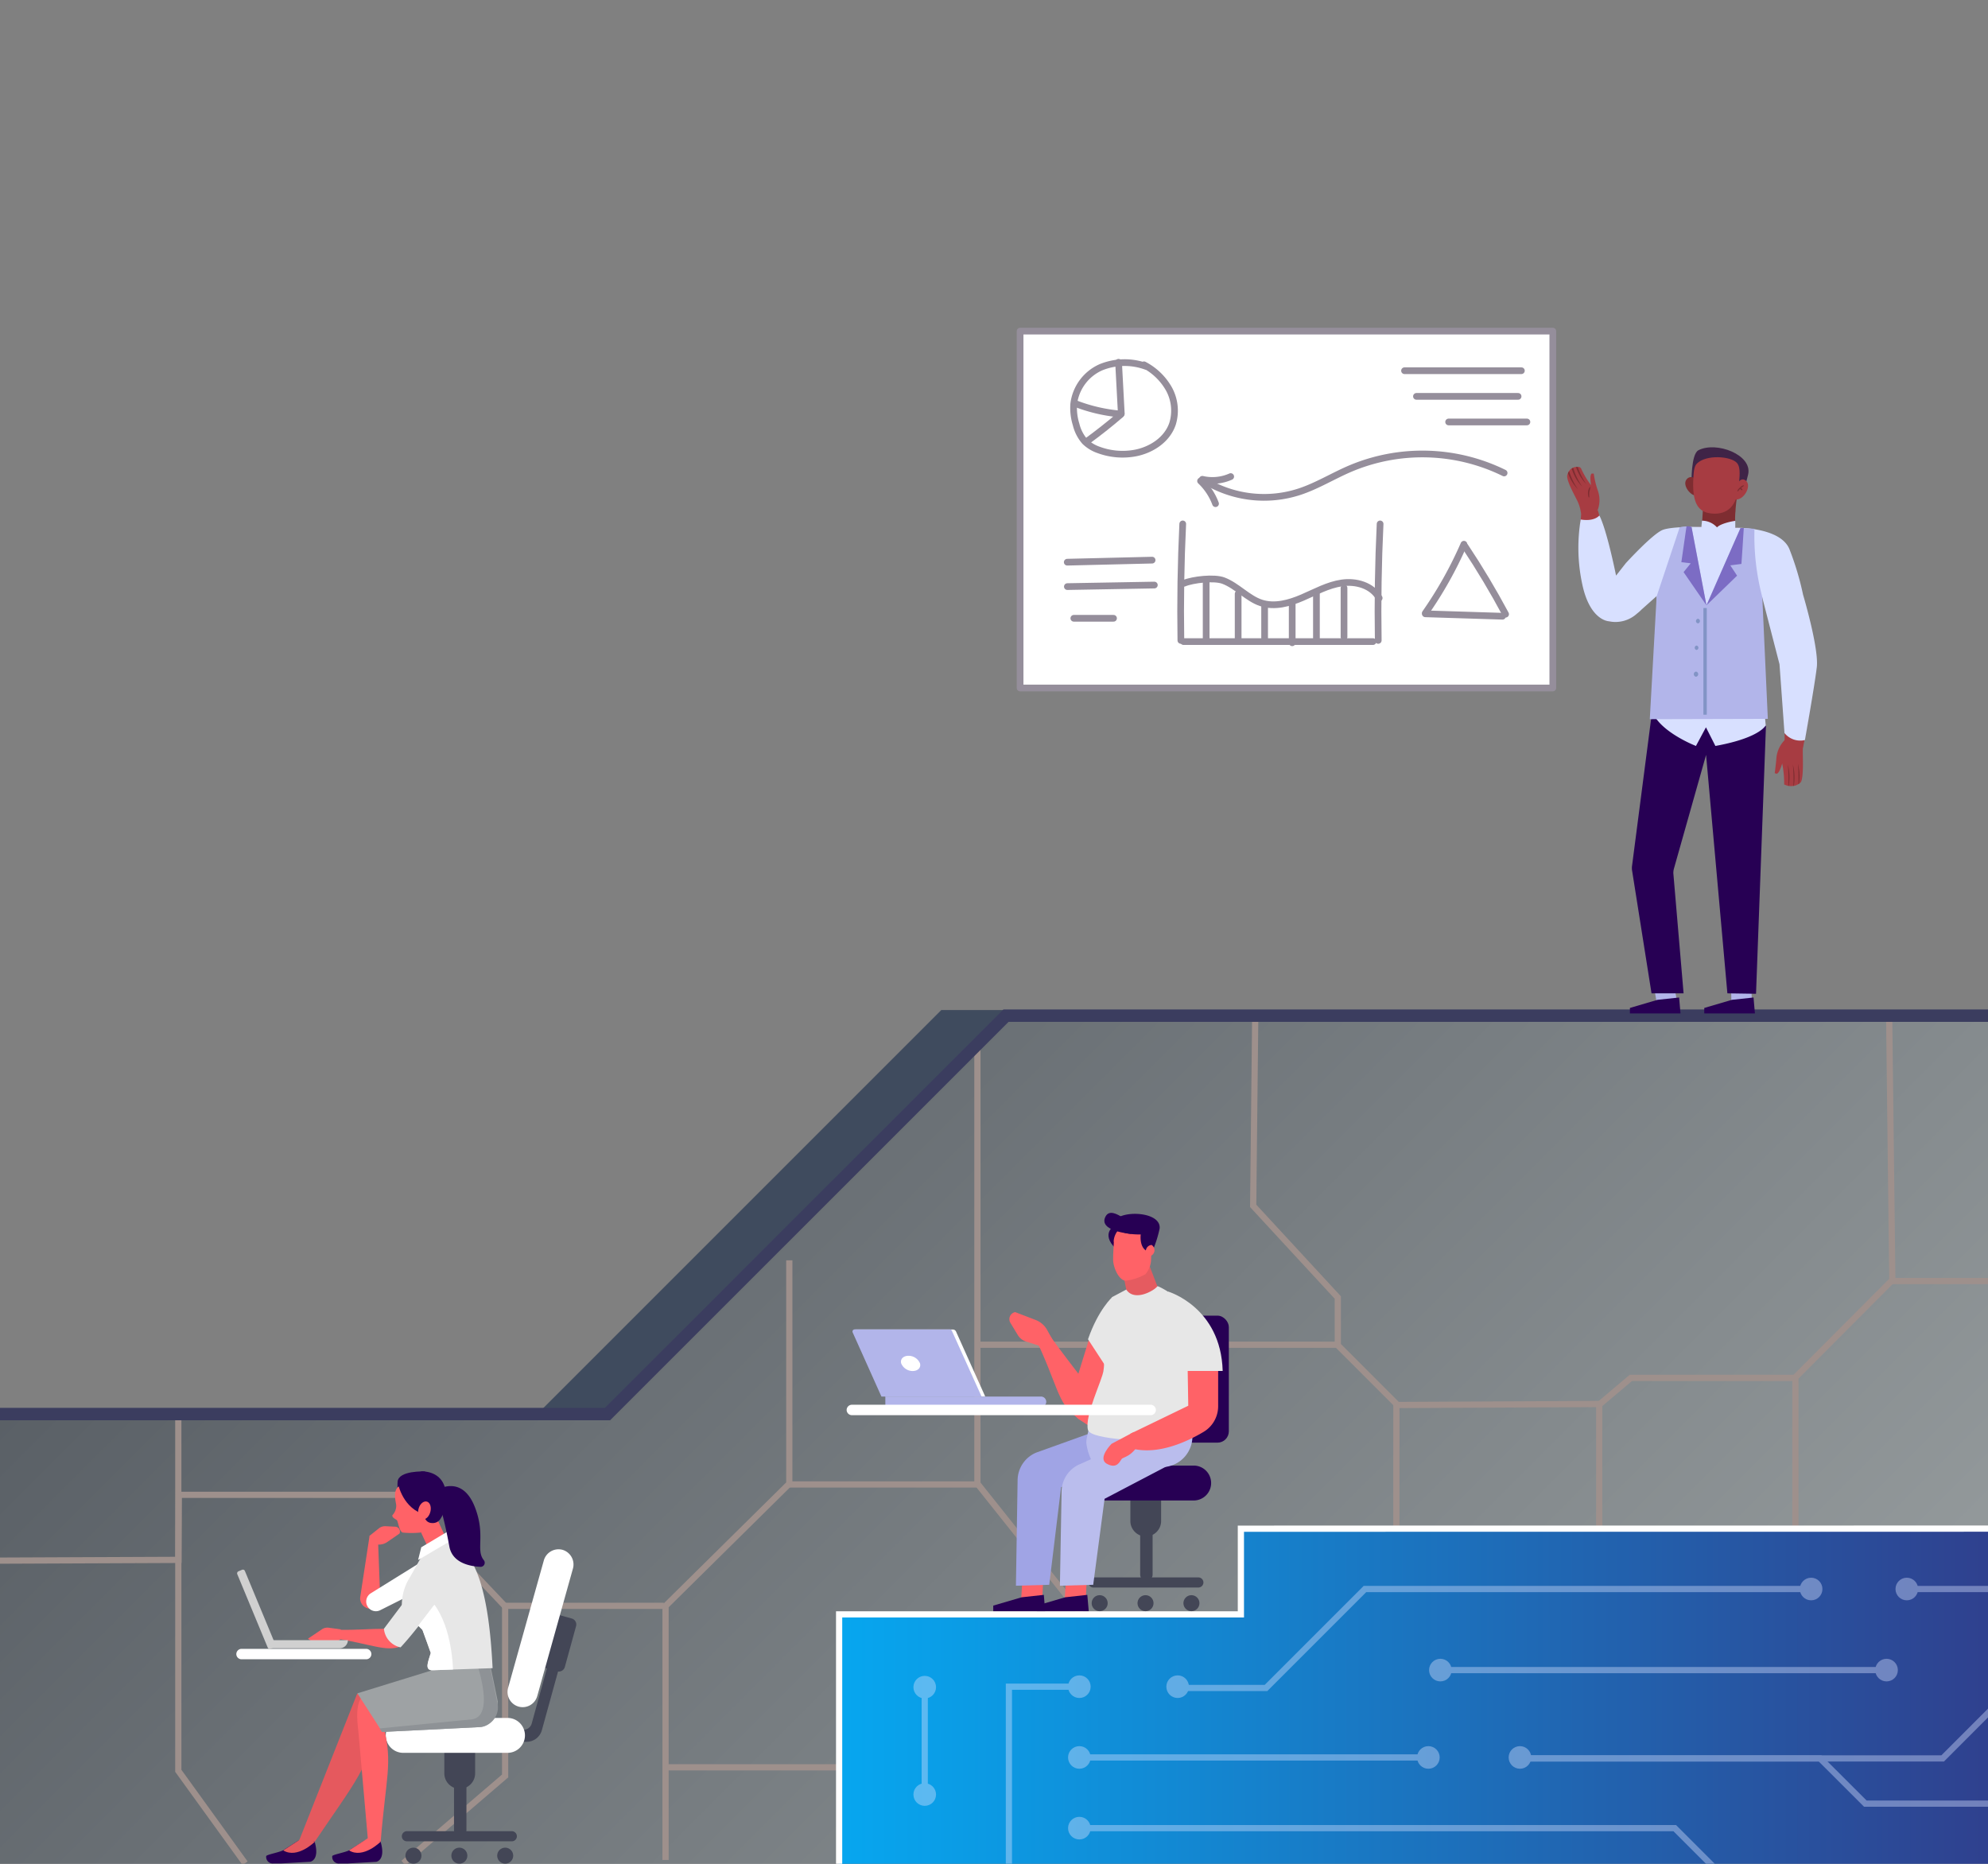 <svg xmlns="http://www.w3.org/2000/svg" xmlns:xlink="http://www.w3.org/1999/xlink" width="320" height="300" viewBox="0 0 320 300"><rect x="0" y="0" width="320" height="300" fill="#808080" stroke="none"/><defs><linearGradient id="a" x1="315.29" y1="414.43" x2="-9.67" y2="89.47" gradientUnits="userSpaceOnUse"><stop offset="0" stop-color="#aeb4b4"/><stop offset="1" stop-color="#41474f"/></linearGradient><clipPath id="b"><rect x="443.97" y="-0.17" width="320.26" height="300.17" fill="none"/></clipPath><linearGradient id="c" x1="912.61" y1="234.83" x2="179.78" y2="234.83" xlink:href="#a"/><clipPath id="d"><rect x="122.85" y="240.85" width="288.93" height="82.25" fill="none"/></clipPath><linearGradient id="e" x1="105.14" y1="278.18" x2="437.22" y2="278.18" gradientUnits="userSpaceOnUse"><stop offset="0" stop-color="#00b7ff"/><stop offset="1" stop-color="#490051"/></linearGradient></defs><g style="isolation:isolate"><polygon points="309.08 163.58 151.93 163.58 87.79 227.72 38.57 227.72 38.57 291.64 311 291.64 309.08 163.58" fill="#3f4b5e" stroke="#3f4b5e" stroke-miterlimit="10" stroke-width="2" style="mix-blend-mode:multiply"/><polygon points="-103.39 227.64 -103.39 302.44 371 302.44 371 163.45 161.99 163.45 97.79 227.64 -103.39 227.64" fill="url(#a)"/><g style="mix-blend-mode:multiply"><polyline points="304.09 163.48 304.6 206.04 289 221.69 289 255.48" fill="none" stroke="#9e908c" stroke-miterlimit="10"/><polyline points="202.05 163.48 201.72 194.1 215.34 208.85 215.34 216.54 224.95 226.15 257.42 225.99 257.42 255.22" fill="none" stroke="#9e908c" stroke-miterlimit="10"/><line x1="224.77" y1="226.02" x2="224.77" y2="255.37" fill="none" stroke="#9e908c" stroke-miterlimit="10"/><polyline points="288.78 221.79 262.51 221.79 257.5 226.02" fill="none" stroke="#9e908c" stroke-miterlimit="10"/><line x1="304.51" y1="206.2" x2="379.02" y2="206.2" fill="none" stroke="#9e908c" stroke-miterlimit="10"/><polyline points="157.33 168.1 157.33 238.81 178.17 264.98" fill="none" stroke="#9e908c" stroke-miterlimit="10"/><line x1="177.78" y1="284.47" x2="107.25" y2="284.47" fill="none" stroke="#9e908c" stroke-miterlimit="10"/><polyline points="127.05 202.86 127.05 238.82 107.13 258.5 107.13 299.38" fill="none" stroke="#9e908c" stroke-miterlimit="10"/><line x1="157.24" y1="216.45" x2="215.33" y2="216.45" fill="none" stroke="#9e908c" stroke-miterlimit="10"/><line x1="157.24" y1="238.94" x2="126.85" y2="238.94" fill="none" stroke="#9e908c" stroke-miterlimit="10"/><polyline points="106.86 258.48 81.31 258.48 81.31 285.86 64.94 299.89" fill="none" stroke="#9e908c" stroke-miterlimit="10"/><polyline points="28.7 227.64 28.7 285.03 39.45 299.91" fill="none" stroke="#9e908c" stroke-miterlimit="10"/><polyline points="81.23 258.48 64.28 240.61 28.78 240.61 28.73 251.08 -20.94 251.29 -33.86 233.13" fill="none" stroke="#9e908c" stroke-miterlimit="10"/></g><polyline points="-101.43 227.61 97.79 227.61 161.93 163.48 369.08 163.48" fill="none" stroke="#3b3d5f" stroke-miterlimit="10" stroke-width="2"/><g clip-path="url(#b)"><polygon points="261.35 203.9 585.7 203.9 645.03 144.67 985.23 144.67 985.23 324.99 261.42 324.99 261.35 203.9" fill="url(#c)"/><g style="mix-blend-mode:multiply"><line x1="422.34" y1="259.27" x2="314.84" y2="259.27" fill="none" stroke="#9e908c" stroke-miterlimit="10"/></g><polyline points="261.38 203.9 585.7 204 645.03 144.67 985.23 144.67" fill="none" stroke="#3b3d5f" stroke-miterlimit="10" stroke-width="2"/></g><path d="M257.44,99.15a2.53,2.53,0,0,0,2.79.7c1.38-.5,3.74-1.79,7.43-5,.11-.1.23-.19.34-.3s2.39-4.7-.18-8.46a.38.38,0,0,0-.54-.09c-.23.18-.58.48-1.08.93-1.18,1-3.16,3-6.18,6.23,0,0-1.72-7.07-2.58-10.15-.09-.37-.18-.67-.25-.91l-2.69.63s0,.34-.06.93C254.31,86.51,254.18,95.43,257.44,99.15Z" fill="#a73c42"/><path d="M257.19,82.06s-1.59,1.4-2.69.63a6.72,6.72,0,0,0-.61-2.09c-.5-1-1.68-3.13-1.63-4a1.65,1.65,0,0,1,.13-.45,1.35,1.35,0,0,1,.18-.33,1.24,1.24,0,0,1,.39-.4,1.38,1.38,0,0,1,.24-.14,1.92,1.92,0,0,1,.46-.13l.29,0h.11a.51.51,0,0,1,.46.3,13.49,13.49,0,0,0,1.59,2.65s-.29-1.56.09-1.87l.34,0a14.28,14.28,0,0,0,.67,2.77A4.63,4.63,0,0,1,257.19,82.06Z" fill="#a73c42"/><path d="M255.35,77.93s0,0,0,0a7,7,0,0,1-1.67-2.76l.29,0A10.56,10.56,0,0,0,255.35,77.93Z" fill="#7e2d31"/><path d="M254.69,78.33s0,0,0,0a6.93,6.93,0,0,1-1.7-2.89,1.38,1.38,0,0,1,.24-.14A10.57,10.57,0,0,0,254.69,78.33Z" fill="#7e2d31"/><path d="M254,78.76s0,0,0,0a7,7,0,0,1-1.6-2.59,1.35,1.35,0,0,1,.18-.33A10.51,10.51,0,0,0,254,78.76Z" fill="#7e2d31"/><path d="M256,78.35c-.44.3-.45,1.22-.3,1.67,0,.06.13.06.13,0a4.2,4.2,0,0,1,0-.87,4.08,4.08,0,0,0,.17-.77S256.05,78.34,256,78.35Z" fill="#7e2d31"/><path d="M272.28,77.78s-.11-4.68,1.11-5.31c2.89-1.49,8.73.74,8,3.9s-1,2.27-1,2.27S272.52,78.19,272.28,77.78Z" fill="#3f2447"/><path d="M272.94,77.16a.9.9,0,0,0-1.45,0c-.72.87.51,2.53,1.45,2.61A20.42,20.42,0,0,0,272.94,77.16Z" fill="#7e2d31"/><path d="M268.46,104.34s7.21,1.81,13.76,0c0,0,1.15-6.37,1.45-8.22a45.3,45.3,0,0,1,2.77-8.88.35.35,0,0,0-.15-.43,13.89,13.89,0,0,0-5-1.7,14.8,14.8,0,0,0-2-.16s0-.45,0-1.1c0-.44,0-1,.06-1.51a19.27,19.27,0,0,1,.23-2.18,6.74,6.74,0,0,1-5.44,1.33L274,83.82v0l-.09,1s-1.17,0-2.54.11a10,10,0,0,0-3.83.84C264.5,87.73,268.46,104.34,268.46,104.34Z" fill="#7e2d31"/><path d="M273.11,74.65c-.48.5-.52,1.62-.56,2.86-.12,3.76,1,4.94,2.92,5.14s3.93-.53,4.34-4c.21-1.75.43-3.36-.2-4.11C278.66,73.41,274.58,73.11,273.11,74.65Z" fill="#a73c42"/><path d="M279.55,78.13s.58-1.55,1.51-.73-.35,3.18-1.77,3C279.29,80.4,279.09,78.67,279.55,78.13Z" fill="#a73c42"/><path d="M290.25,119.41s-.08.91-.06,2.06.1,3.68-.31,4.42a1.29,1.29,0,0,1-.3.26.21.21,0,0,1-.1.06,1.88,1.88,0,0,1-.74.29h-.07a2.07,2.07,0,0,1-.74,0h-.07a3.56,3.56,0,0,1-.67-.23,16,16,0,0,0-.32-3.38s-.4,1.53-.88,1.66l-.32-.1s.23-1.71.27-2.47a4.77,4.77,0,0,1,1.61-3.12S289.58,118.24,290.25,119.41Z" fill="#a73c42"/><path d="M283.48,93.55c.24.75.55,1.76.89,2.87,1.09,3.6,2.46,8.4,2.69,9.87s.22,8.78.2,11.71c0,.76,0,1.23,0,1.23.87,1.69,2.95,1.14,2.95,1.14s.13-.6.32-1.59c.54-2.83,1.56-8.8,1.37-12.54a99.84,99.84,0,0,0-3-13.49A23.92,23.92,0,0,0,287,87.52a2.53,2.53,0,0,0-1.84-1.07C282.55,86.25,282.59,90.75,283.48,93.55Z" fill="#a73c42"/><path d="M280.63,78.11a1.34,1.34,0,0,0-.57.37,1.6,1.6,0,0,0-.41.52.07.07,0,0,0,.11.07c.12-.12.21-.25.33-.37a.68.68,0,0,0,.27.21c.08,0,.15-.07.11-.14a.58.58,0,0,0-.23-.21,4.07,4.07,0,0,0,.45-.34A.07.07,0,0,0,280.63,78.11Z" fill="#7e2d31"/><path d="M287.93,126.49h-.07a26.58,26.58,0,0,0-.08-3.45,0,0,0,0,1,0,0A8.29,8.29,0,0,1,287.93,126.49Z" fill="#7e2d31"/><path d="M288.74,126.5h-.07a26.39,26.39,0,0,0-.08-3.44s0,0,0,0A8.14,8.14,0,0,1,288.74,126.5Z" fill="#7e2d31"/><path d="M289.58,126.15a.21.21,0,0,1-.1.06,27.4,27.4,0,0,0-.08-3.26s0,0,0,0A7.9,7.9,0,0,1,289.58,126.15Z" fill="#7e2d31"/><polygon points="282 161.53 278.69 161.61 278.62 155.34 281.78 155.25 282 161.53" fill="#b2b5ea" fill-rule="evenodd"/><polygon points="278.79 160.93 282.26 160.56 282.48 163.12 274.33 163.12 274.33 162.24 278.79 160.93" fill="#270054" fill-rule="evenodd"/><polygon points="270.02 161.53 266.71 161.61 265.57 155.01 268.74 154.92 270.02 161.53" fill="#b2b5ea" fill-rule="evenodd"/><polygon points="266.81 160.93 270.28 160.56 270.5 163.12 262.36 163.12 262.36 162.24 266.81 160.93" fill="#270054" fill-rule="evenodd"/><path d="M278.05,159.89l-3.43-38.38-5.19,18.36a2.66,2.66,0,0,0-.08.69L271,159.89h-5.16L262.69,140a3.13,3.13,0,0,1,0-.53l3.72-28.66s6.67.65,17.85,6l-1.6,43.15Z" fill="#270054"/><path d="M254.44,83.62c2.26.37,3-.65,3-.65,1.24,2.4,2.69,9.68,2.69,9.68l1.57-2s4.38-4.81,6-5.38,6.17-.46,6.17-.46l.09-1v0a3.29,3.29,0,0,1,2.42,1.08c.53-.6,2.42-1,2.94-1.05,0,.65,0,1.1,0,1.1.38,0,7.28-.07,8.72,3.46a46,46,0,0,1,2.19,7.32s2.58,8.63,2.21,11.7-1.91,11.7-1.91,11.7a3.26,3.26,0,0,1-3.29-1.13l-.8-11.07-2.79-10.8c0,.12-.27,12.28.57,20.61,0,.06,0,.11-.1.17-.38.51-2,2.08-8,3.17l-1.52-3-1.61,3s-5.18-2-6.78-5a.77.77,0,0,1-.26-.62c1.17-14.43.71-18.5.71-18.5l-2.4,2.14a8.11,8.11,0,0,1-.79.7l-.08.07h0a5.13,5.13,0,0,1-4.44,1.14s-3-.1-4.24-5.87A27.79,27.79,0,0,1,254.44,83.62Z" fill="#d8e0ff"/><path d="M284.56,115.71l-.89-19.59a38.65,38.65,0,0,1-1.26-11L280.69,85l-.53,0-5.48,12.44-2.4-12.61a3.5,3.5,0,0,0-1.14-.08,4.67,4.67,0,0,0-.77.13L266.66,96l-1.1,19.76Z" fill="#b2b5ea"/><path d="M280.16,85l-5.48,12.44,4.93-4.78L278.52,91l1.79-.23s.32-4.56.38-5.78Z" fill="#7c6cc4"/><path d="M272.15,90.67,271,92.09l3.68,5.34-2.4-12.61a2,2,0,0,0-.81-.11l-.83,5.78Z" fill="#7c6cc4"/><line x1="274.46" y1="97.87" x2="274.46" y2="115.04" fill="none" stroke="#8294c5" stroke-miterlimit="10" stroke-width="0.54"/><path d="M273.31,99.59a.38.38,0,0,1,0,.75A.38.38,0,0,1,273.31,99.59Z" fill="#8294c5"/><path d="M273.09,103.91a.36.36,0,0,1,0,.71A.36.36,0,0,1,273.09,103.91Z" fill="#8294c5"/><path d="M273,108.1a.42.42,0,0,1,0,.83A.42.42,0,0,1,273,108.1Z" fill="#8294c5"/><rect x="164.19" y="53.3" width="85.75" height="57.44" transform="translate(414.14 164.04) rotate(-180)" fill="#fff" stroke="#958e9b" stroke-linecap="round" stroke-linejoin="round" stroke-width="1.08"/><g style="mix-blend-mode:multiply"><path d="M244.89,59.67H226.08" fill="none" stroke="#958e9b" stroke-linecap="round" stroke-linejoin="round" stroke-width="1.08"/><path d="M244.36,63.8H228" fill="none" stroke="#958e9b" stroke-linecap="round" stroke-linejoin="round" stroke-width="1.08"/><path d="M245.78,67.92h-12.6" fill="none" stroke="#958e9b" stroke-linecap="round" stroke-linejoin="round" stroke-width="1.08"/><path d="M242.11,76.13a29.8,29.8,0,0,0-25-.6c-2.64,1.15-5.14,2.68-7.86,3.59a18.36,18.36,0,0,1-15.39-1.78" fill="none" stroke="#958e9b" stroke-linecap="round" stroke-linejoin="round" stroke-width="1.08"/><path d="M198.1,76.71a7.23,7.23,0,0,1-4.56.44" fill="none" stroke="#958e9b" stroke-linecap="round" stroke-linejoin="round" stroke-width="1.08"/><path d="M193.25,77.42a9.71,9.71,0,0,1,2.41,3.65" fill="none" stroke="#958e9b" stroke-linecap="round" stroke-linejoin="round" stroke-width="1.08"/><path d="M184.14,58.72a9.83,9.83,0,0,1,4,3.85,7.24,7.24,0,0,1,.61,5.61c-.87,2.62-3.45,4.25-6,4.74a11.12,11.12,0,0,1-5.88-.49,5.94,5.94,0,0,1-2.25-1.37,6.48,6.48,0,0,1-1.4-2.72,8.94,8.94,0,0,1-.39-3.29,7.44,7.44,0,0,1,4.37-5.93,10.1,10.1,0,0,1,7.32-.13" fill="none" stroke="#958e9b" stroke-linecap="round" stroke-linejoin="round" stroke-width="1.08"/><path d="M242.35,98.86q-3-5.61-6.52-10.9" fill="none" stroke="#958e9b" stroke-linecap="round" stroke-linejoin="round" stroke-width="1.08"/><path d="M235.64,87.6a63.8,63.8,0,0,1-6.2,11.07" fill="none" stroke="#958e9b" stroke-linecap="round" stroke-linejoin="round" stroke-width="1.08"/><path d="M241.85,99.19l-12.42-.39" fill="none" stroke="#958e9b" stroke-linecap="round" stroke-linejoin="round" stroke-width="1.08"/><path d="M222.15,84.33q-.45,9.36-.3,18.75" fill="none" stroke="#958e9b" stroke-linecap="round" stroke-linejoin="round" stroke-width="1.08"/><path d="M190.38,84.33q-.45,9.36-.3,18.75" fill="none" stroke="#958e9b" stroke-linecap="round" stroke-linejoin="round" stroke-width="1.08"/><path d="M221,103.27H190.51" fill="none" stroke="#958e9b" stroke-linecap="round" stroke-linejoin="round" stroke-width="1.08"/><path d="M222,96.26c-1.16-2.05-3.73-2.76-6-2.43s-4.28,1.47-6.38,2.37-4.44,1.55-6.6.85-3.9-2.76-6.09-3.59c-1.47-.56-4.91-.18-6.36.43" fill="none" stroke="#958e9b" stroke-linecap="round" stroke-linejoin="round" stroke-width="1.08"/><path d="M216.34,94.64v7.88" fill="none" stroke="#958e9b" stroke-linecap="round" stroke-linejoin="round" stroke-width="1.08"/><path d="M211.9,95.39v7.88" fill="none" stroke="#958e9b" stroke-linecap="round" stroke-linejoin="round" stroke-width="1.08"/><path d="M208,96.89v6.57" fill="none" stroke="#958e9b" stroke-linecap="round" stroke-linejoin="round" stroke-width="1.08"/><path d="M203.56,97.46v5.81" fill="none" stroke="#958e9b" stroke-linecap="round" stroke-linejoin="round" stroke-width="1.08"/><path d="M199.3,95.58v7.5" fill="none" stroke="#958e9b" stroke-linecap="round" stroke-linejoin="round" stroke-width="1.08"/><path d="M194.15,93.33v9.75" fill="none" stroke="#958e9b" stroke-linecap="round" stroke-linejoin="round" stroke-width="1.08"/><path d="M180.05,58.31l.44,8.25" fill="none" stroke="#958e9b" stroke-linecap="round" stroke-linejoin="round" stroke-width="1.08"/><path d="M180.47,66.65A26.4,26.4,0,0,1,173.21,65" fill="none" stroke="#958e9b" stroke-linecap="round" stroke-linejoin="round" stroke-width="1.08"/><path d="M180.33,66.79c-1.73,1.49-3.53,2.9-5.37,4.25" fill="none" stroke="#958e9b" stroke-linecap="round" stroke-linejoin="round" stroke-width="1.08"/><path d="M185.45,90.16l-13.66.33" fill="none" stroke="#958e9b" stroke-linecap="round" stroke-linejoin="round" stroke-width="1.08"/><path d="M185.81,94.17l-14,.25" fill="none" stroke="#958e9b" stroke-linecap="round" stroke-linejoin="round" stroke-width="1.08"/><path d="M179.24,99.52h-6.39" fill="none" stroke="#958e9b" stroke-linecap="round" stroke-linejoin="round" stroke-width="1.08"/></g><path d="M59.49,247.2l1.36.74.41,11-1.58,0a1.67,1.67,0,0,1-1.7-1.84Z" fill="#ff6267"/><path d="M65.88,256.83l-4.68,2.35a1.55,1.55,0,0,1-1.74-.24h0a1.56,1.56,0,0,1,.22-2.48l8.48-5.27Z" fill="#fff"/><path d="M74,287.93h0a2.49,2.49,0,0,0,2.48-2.48v-3.28A2.49,2.49,0,0,0,74,279.69h0a2.49,2.49,0,0,0-2.48,2.48v3.28A2.49,2.49,0,0,0,74,287.93Z" fill="#434656" fill-rule="evenodd"/><path d="M74.08,295.57h0a1,1,0,0,0,1-1V276.1a1,1,0,0,0-1-1h0a1,1,0,0,0-1,1v18.46A1,1,0,0,0,74.08,295.57Z" fill="#434656"/><circle cx="73.94" cy="298.69" r="1.29" fill="#434656"/><circle cx="66.55" cy="298.69" r="1.29" fill="#434656"/><circle cx="81.32" cy="298.69" r="1.29" fill="#434656"/><path d="M65.49,296.38h16.9a.81.81,0,0,0,.81-.81h0a.82.82,0,0,0-.81-.82H65.49a.82.82,0,0,0-.81.82h0A.81.81,0,0,0,65.49,296.38Z" fill="#434656"/><path d="M85.59,277.41l3.92-14.22h1.93L87.22,278.5a2.54,2.54,0,0,1-2.44,1.86h-8v-1.93h7.5A1.39,1.39,0,0,0,85.59,277.41Z" fill="#434656"/><path d="M81.68,282.14H64.91a2.81,2.81,0,0,1-2.81-2.81h0a2.81,2.81,0,0,1,2.81-2.81H81.68a2.81,2.81,0,0,1,2.82,2.81h0A2.81,2.81,0,0,1,81.68,282.14Z" fill="#fff"/><path d="M88.53,260.18h2.36a1,1,0,0,1,1,1V268a1,1,0,0,1-1,1H88.53a0,0,0,0,1,0,0v-8.78A0,0,0,0,1,88.53,260.18Z" transform="translate(73.35 -14.45) rotate(15.37)" fill="#434656"/><path d="M92.24,252.42,86.48,273a2.44,2.44,0,0,1-3,1.7h0a2.45,2.45,0,0,1-1.7-3l5.76-20.54a2.46,2.46,0,0,1,3-1.7h0A2.46,2.46,0,0,1,92.24,252.42Z" fill="#fff"/><path d="M50.66,296.45l-2.63.11,9.46-23.94,19.33-1.74-1.38,3.59c-15.92.79-15.44,3-15.44,3C60.4,283.28,56.6,287.6,50.66,296.45Z" fill="#e5595e"/><path d="M61.26,296.61l-2-.05-1.57-17.85c-1.24-9.71,3.33-6,18.79-6.91l0,2.26c-15.78.8-14.7,4-14.7,4C63.24,283.92,62.11,286,61.26,296.61Z" fill="#ff6267"/><path d="M77.15,278l-15.62.78-4-6.22,17.73-5.47c1.78,0,3.75-.9,3.75,1.37l1.12,5.43C80.09,276.13,78.93,278,77.15,278Z" fill="#9ea2a4"/><path d="M75.74,276.77c2.48-.14,2.67-3.36,1.28-8.18L76.47,267c1.32-.15,2.45-.25,2.45,1.47L80,273.86A3.18,3.18,0,0,1,77.1,278l-15.62.78-.38-.57Z" fill="#8e9296"/><path d="M54.82,262.26,52.9,262a1.57,1.57,0,0,0-1.09.26l-2.24,1.51.92.65,2.43.15a2.39,2.39,0,0,0,1.59-.5l.8-.6Z" fill="#ff6267"/><path d="M62.25,262.17c-2.94,0-4.5.2-7.45.17l-.69,1.39c5.91,1,8,2.14,10.38,1.29C66.29,261,65.21,264.93,62.25,262.17Z" fill="#ff6267"/><path d="M59.49,247.2,61,246a1.58,1.58,0,0,1,1.07-.34l1.57.08a.79.79,0,0,1,.67,1.1h0l-2,1.38a2.38,2.38,0,0,1-1.61.38l-1-.1Z" fill="#ff6267"/><path d="M68.32,236.85s-4.17-.19-4.32,1.65c-.37,4.49,4.31,8.55,4.31,8.55l2.26-9.28Z" fill="#270054"/><polygon points="72.88 249.94 69.91 251.28 67.21 245.44 70.12 243.97 72.88 249.94" fill="#ff6267"/><path d="M70.77,241.06c-.58-2.48-.78-2.9-3-3.25-2.23-.15-.73.59-3,1.19-1.35.35-1.32,1.61-1,3.18a2.18,2.18,0,0,1-.6,1.7c-.12.39.52.64.71.8s.36,1.79.93,2a14.61,14.61,0,0,0,2.89,0c2.49-1.4,1.5-6.43,1.5-6.43C69.27,239.41,70.93,241.72,70.77,241.06Z" fill="#ff6267"/><path d="M67.84,236.84s4.85-.32,3.82,5.65a4.87,4.87,0,0,1-.77,2,1.45,1.45,0,0,1-1.33.66,1.27,1.27,0,0,1-.89-.35c-1.56-2.08-1.24-1.58-2.51-5.12L64.35,239,64,238.5Z" fill="#270054"/><path d="M67.9,243.64s1-3.59-.32-4.51L64,238.5S64.57,242.34,67.9,243.64Z" fill="#270054"/><path d="M68.82,248.8l-2.79,5a8.43,8.43,0,0,0-1.32,5.28L68,262.35l1.33,3.71c-.39,1.35-1,2.66.12,2.79l9.84-.34c-.59-12.07-2.59-19.09-7.4-20.88C71.19,247.38,70.18,248.08,68.82,248.8Z" fill="#e7e7e7"/><polygon points="67.81 249.05 72.02 246.54 73.07 247.7 67.3 251.1 67.81 249.05" fill="#fff"/><path d="M64.48,265.16a3.36,3.36,0,0,1-2.68-3l6.55-8.71c.48-.79,1.21-1.83,2.09-2,1.15-.22,2.46.47,1.77,2.83C71.62,256.33,67.14,262.31,64.48,265.16Z" fill="#e7e7e7"/><path d="M48,296.28l-2.33,1.48c-.47.36-2.74.74-2.82,1h0A1.05,1.05,0,0,0,44,299.94l1.27,0,4.68-.27s1.57-.25.69-3.26Z" fill="#270054" fill-rule="evenodd"/><path d="M58.64,296.28l-2.33,1.48c-.47.36-2.75.74-2.83,1h0a1.06,1.06,0,0,0,1.15,1.19l1.27,0,4.67-.27s1.58-.25.69-3.26Z" fill="#270054" fill-rule="evenodd"/><path d="M38.88,267.08H58.94a.84.84,0,0,0,.84-.84h0a.85.85,0,0,0-.84-.84H38.88a.85.85,0,0,0-.84.84h0A.84.84,0,0,0,38.88,267.08Z" fill="#fff" fill-rule="evenodd"/><path d="M67.34,243c-.16.79.15,1.49.69,1.56s1.11-.53,1.27-1.33-.15-1.49-.69-1.55S67.5,242.18,67.34,243Z" fill="#ff6267"/><path d="M70.21,239.89s4.14-2.75,6.25,2.75c1.74,4.52.07,6.83,1.42,8.49a.66.66,0,0,1-.56,1.07c-1.89-.1-4.54-.71-5-3.32-.75-4.12-1.54-6.92-1.8-6.94S70.21,239.89,70.21,239.89Z" fill="#270054"/><path d="M69.92,258.29c2.9,3.87,3,10.44,3,10.44l-3.45.12c-1.15-.13-.51-1.44-.12-2.79l-.56-1.57L68,262.35l-.68-.68Z" fill="#fff"/><path d="M54.7,265.31H43.33V264H56A1.33,1.33,0,0,1,54.7,265.31Z" fill="#d0d0d0"/><rect x="34.52" y="258.37" width="13.49" height="1.33" rx="0.33" transform="translate(264.71 121.66) rotate(67.47)" fill="#d0d0d0"/><path d="M61.26,296.45s-2.8,2.8-5.08,1.39l3.22-2.08Z" fill="#ff6267" fill-rule="evenodd"/><path d="M50.68,296.45s-2.8,2.8-5.09,1.39l3.22-2.08Z" fill="#e5595e" fill-rule="evenodd"/><g clip-path="url(#d)"><polyline points="135.07 310.32 415.74 310.32 415.74 246.04 199.79 246.06 199.79 259.85 135.07 259.85 135.07 310.32" fill="url(#e)"/><g opacity="0.4" style="mix-blend-mode:overlay"><polyline points="362.99 268.65 327.08 268.65 312.7 283.04 244.66 283.04" fill="none" stroke="#d8e0ff" stroke-miterlimit="10"/><polyline points="244.66 283.04 292.97 283.04 300.26 290.32 323.58 290.32 332.39 281.52 348.48 281.52" fill="none" stroke="#d8e0ff" stroke-miterlimit="10"/><line x1="303.67" y1="268.82" x2="231.85" y2="268.82" fill="none" stroke="#d8e0ff" stroke-miterlimit="10"/><polyline points="291.53 255.77 219.71 255.77 203.78 271.7 189.56 271.7" fill="none" stroke="#d8e0ff" stroke-miterlimit="10"/><line x1="378.75" y1="255.77" x2="306.93" y2="255.77" fill="none" stroke="#d8e0ff" stroke-miterlimit="10"/><polyline points="352.06 303.01 277.88 302.56 269.58 294.26 174.47 294.26" fill="none" stroke="#d8e0ff" stroke-miterlimit="10"/><polyline points="173.74 271.49 162.4 271.49 162.4 302.44 148.85 302.44" fill="none" stroke="#d8e0ff" stroke-miterlimit="10"/><line x1="148.85" y1="271.57" x2="148.85" y2="288.85" fill="none" stroke="#d8e0ff" stroke-miterlimit="10"/><line x1="229.92" y1="282.88" x2="173.74" y2="282.88" fill="none" stroke="#d8e0ff" stroke-miterlimit="10"/><circle cx="148.85" cy="288.85" r="1.82" fill="#d8e0ff"/><circle cx="148.85" cy="271.57" r="1.82" fill="#d8e0ff"/><circle cx="244.66" cy="282.88" r="1.82" fill="#d8e0ff"/><circle cx="303.67" cy="268.82" r="1.82" fill="#d8e0ff"/><circle cx="231.85" cy="268.82" r="1.82" fill="#d8e0ff"/><circle cx="291.53" cy="255.77" r="1.82" fill="#d8e0ff"/><circle cx="189.56" cy="271.49" r="1.82" fill="#d8e0ff"/><circle cx="306.93" cy="255.77" r="1.82" fill="#d8e0ff"/><circle cx="173.74" cy="294.26" r="1.82" fill="#d8e0ff"/><circle cx="173.74" cy="282.88" r="1.82" fill="#d8e0ff"/><circle cx="229.92" cy="282.88" r="1.82" fill="#d8e0ff"/><circle cx="173.74" cy="271.49" r="1.82" fill="#d8e0ff"/></g><polyline points="417.93 246.04 199.74 246.06 199.74 259.85 135.07 259.85 135.07 310.32" fill="none" stroke="#fff" stroke-miterlimit="10"/></g><path d="M175.23,223.35c-2.54-3.52-4.08-5.25-6.55-8.83l-2.27.36c3.88,7.94,3.74,11,6.82,13.17C179.63,226.78,174.42,229.27,175.23,223.35Z" fill="#ff6267"/><path d="M167.89,216.81l-2.72-.87a2.4,2.4,0,0,1-1.31-1l-1.21-2a1.15,1.15,0,0,1,.76-1.74h0l3.36,1.29a3.58,3.58,0,0,1,1.82,1.65l.71,1.29Z" fill="#ff6267"/><path d="M175.25,215.72l-2.36,7.63c-.36.13-.93,4,.78,5.1l2.65,1.74.47-2,.21-3.86,1.27-7.4Z" fill="#ff6267" fill-rule="evenodd"/><path d="M179.07,208.75s-2.27,2-3.94,6.82l3.33,5.1Z" fill="#e7e7e7" fill-rule="evenodd"/><path d="M184.43,247.31h0a2.48,2.48,0,0,0,2.47-2.48v-3.28a2.48,2.48,0,0,0-2.47-2.48h0a2.49,2.49,0,0,0-2.48,2.48v3.28A2.49,2.49,0,0,0,184.43,247.31Z" fill="#434656" fill-rule="evenodd"/><circle cx="184.39" cy="258.05" r="1.29" fill="#434656"/><circle cx="177.01" cy="258.05" r="1.29" fill="#434656"/><circle cx="191.78" cy="258.05" r="1.29" fill="#434656"/><path d="M184.53,254.45h0a1,1,0,0,0,1-1V235a1,1,0,0,0-1-1h0a1,1,0,0,0-1,1v18.46A1,1,0,0,0,184.53,254.45Z" fill="#434656"/><path d="M176,255.53h16.89a.82.82,0,0,0,.82-.82h0a.82.82,0,0,0-.82-.81H176a.82.82,0,0,0-.82.81h0A.82.82,0,0,0,176,255.53Z" fill="#434656"/><path d="M192.14,241.52H175.37a2.8,2.8,0,0,1-2.81-2.81h0a2.81,2.81,0,0,1,2.81-2.81h16.77a2.81,2.81,0,0,1,2.81,2.81h0A2.81,2.81,0,0,1,192.14,241.52Z" fill="#270054"/><rect x="182.08" y="211.77" width="15.73" height="20.44" rx="1.82" transform="translate(379.88 443.98) rotate(180)" fill="#270054"/><polygon points="167.75 257.71 164.35 257.79 164.99 247.59 168.24 247.5 167.75 257.71" fill="#ff6267" fill-rule="evenodd"/><polygon points="164.46 257.1 168.02 256.71 168.24 259.34 159.88 259.34 159.88 258.44 164.46 257.1" fill="#270054" fill-rule="evenodd"/><path d="M170.8,239.37,183.53,235l-2-2.58-6.51-1.56-8.22,2.95a4.86,4.86,0,0,0-3,4.43l-.27,17,5.36-.15Z" fill="#a0a4e5" fill-rule="evenodd"/><path d="M176.87,224.89s-2.17,6.23-2,7.45a8.73,8.73,0,0,0,1.52,3.89l10.66-.08a4.94,4.94,0,0,0,4.82-5.77v0c-.05-.29-.09-.58-.13-.87-.19-1.34-.73-5.39-.73-5.39-3.31,2.15-9.31,3-14.56,1.61Z" fill="#babded" fill-rule="evenodd"/><path d="M179.73,197.05s-2.52,1.14-.55,3.49.55-3.49.55-3.49Z" fill="#270054" fill-rule="evenodd"/><polygon points="186.89 208.59 184.7 202.88 180.71 204.67 181.81 210.16 186.89 208.59 186.89 208.59" fill="#e55b60" fill-rule="evenodd"/><path d="M179.26,199.88a3,3,0,0,1,1.05-2.18,3.07,3.07,0,0,1,2.3-.74h0a3.07,3.07,0,0,1,2.77,3.18c0,.94-.08,2-.11,2.85a3.82,3.82,0,0,1-.89,2.1,8.52,8.52,0,0,1-3.2,1.06c-1.19-.12-2.08-2.38-2-3.58,0-.82.07-1.78.11-2.69Z" fill="#ff6267" fill-rule="evenodd"/><path d="M183.62,198.7s-.39,2.79,1.8,2.86a18.38,18.38,0,0,0,1.24-3.81c.24-2.41-4.57-2.88-6.52-1.86s-.75,2.87,3.48,2.81Z" fill="#270054" fill-rule="evenodd"/><path d="M181.29,207.57c1.32,2,4.49.18,5-.52.08-.12,1.48.7,1.66.83,2.79,1.92,3.15,10.17,3.65,13.14.23,1.39,1.53,6,.83,7.25-.22.4-2.4.09-2.83.17-1.81.32-10,.95-11.07-.29s-.28-3.55-.5-5a35.49,35.49,0,0,1,1-14.38Z" fill="#e7e7e7" fill-rule="evenodd"/><path d="M178.28,218.43c1.58,4.22,13.35-.31,12-2.33-1.87-2.82.82,2,1.32,4.92.23,1.39,1.53,6,.83,7.25-.22.4-1.15,3.63-1.59,3.64-5.76.21-15.32-.13-15.72-1.76-.56-2.29,2.3-8,2.49-9.48C178.11,216.86,178.28,218.43,178.28,218.43Z" fill="#e7e7e7" fill-rule="evenodd"/><path d="M185.37,200.39a1,1,0,0,0-.47,1.84,1,1,0,0,0,.47-1.84Z" fill="#ff6267" fill-rule="evenodd"/><polygon points="174.76 257.71 171.36 257.79 171.99 247.59 175.25 247.5 174.76 257.71" fill="#ff6267" fill-rule="evenodd"/><polygon points="171.46 257.1 175.02 256.71 175.25 259.34 166.88 259.34 166.88 258.44 171.46 257.1" fill="#270054" fill-rule="evenodd"/><path d="M177.8,241.25l11.46-6-1.21-1.74-8.17-.55-6,2.69a4.83,4.83,0,0,0-3,4.44l-.27,15.15,5.36-.15Z" fill="#babded" fill-rule="evenodd"/><path d="M182.05,198.61s-5.34-.42-4.1-2.79c1.14-2.19,4.89,2.43,5.67,1.58Z" fill="#270054" fill-rule="evenodd"/><path d="M182.49,230.5l-3.57,1.9s-2.35,2.34-.74,3.22,2.08-.4,2.36-.77,1.66-.29,3-2.81Z" fill="#ff6267" fill-rule="evenodd"/><path d="M196.08,219.33v7a4.8,4.8,0,0,1-2.35,4.15c-2.7,1.61-7.31,3.73-11.46,2.69l-.32-2.39,9.32-4.51-.15-9.08Z" fill="#ff6267" fill-rule="evenodd"/><path d="M188,207.88s8.52,2.48,8.81,12.79h-7.51Z" fill="#e7e7e7" fill-rule="evenodd"/><path d="M158.59,224.79H142.51L137.65,214h15.72a.56.56,0,0,1,.52.33Z" fill="#fff" fill-rule="evenodd"/><path d="M158,224.79H141.88l-4.63-10.32a.35.35,0,0,1,.33-.49h15.31a.35.35,0,0,1,.32.21Z" fill="#b2b5ea" fill-rule="evenodd"/><path d="M148.09,219.45c.19.68-.34,1.23-1.17,1.23a2,2,0,0,1-1.86-1.23c-.19-.67.33-1.22,1.17-1.22A2,2,0,0,1,148.09,219.45Z" fill="#fff" fill-rule="evenodd"/><path d="M142.51,224.79h25.06a.85.85,0,0,1,.84.84h0a.84.84,0,0,1-.84.84H142.51Z" fill="#b2b5ea" fill-rule="evenodd"/><path d="M185.22,227.79h-48.1a.85.85,0,0,1-.84-.84h0a.85.85,0,0,1,.84-.84h48.1a.85.85,0,0,1,.84.84h0A.85.85,0,0,1,185.22,227.79Z" fill="#fff" fill-rule="evenodd"/></g></svg>
